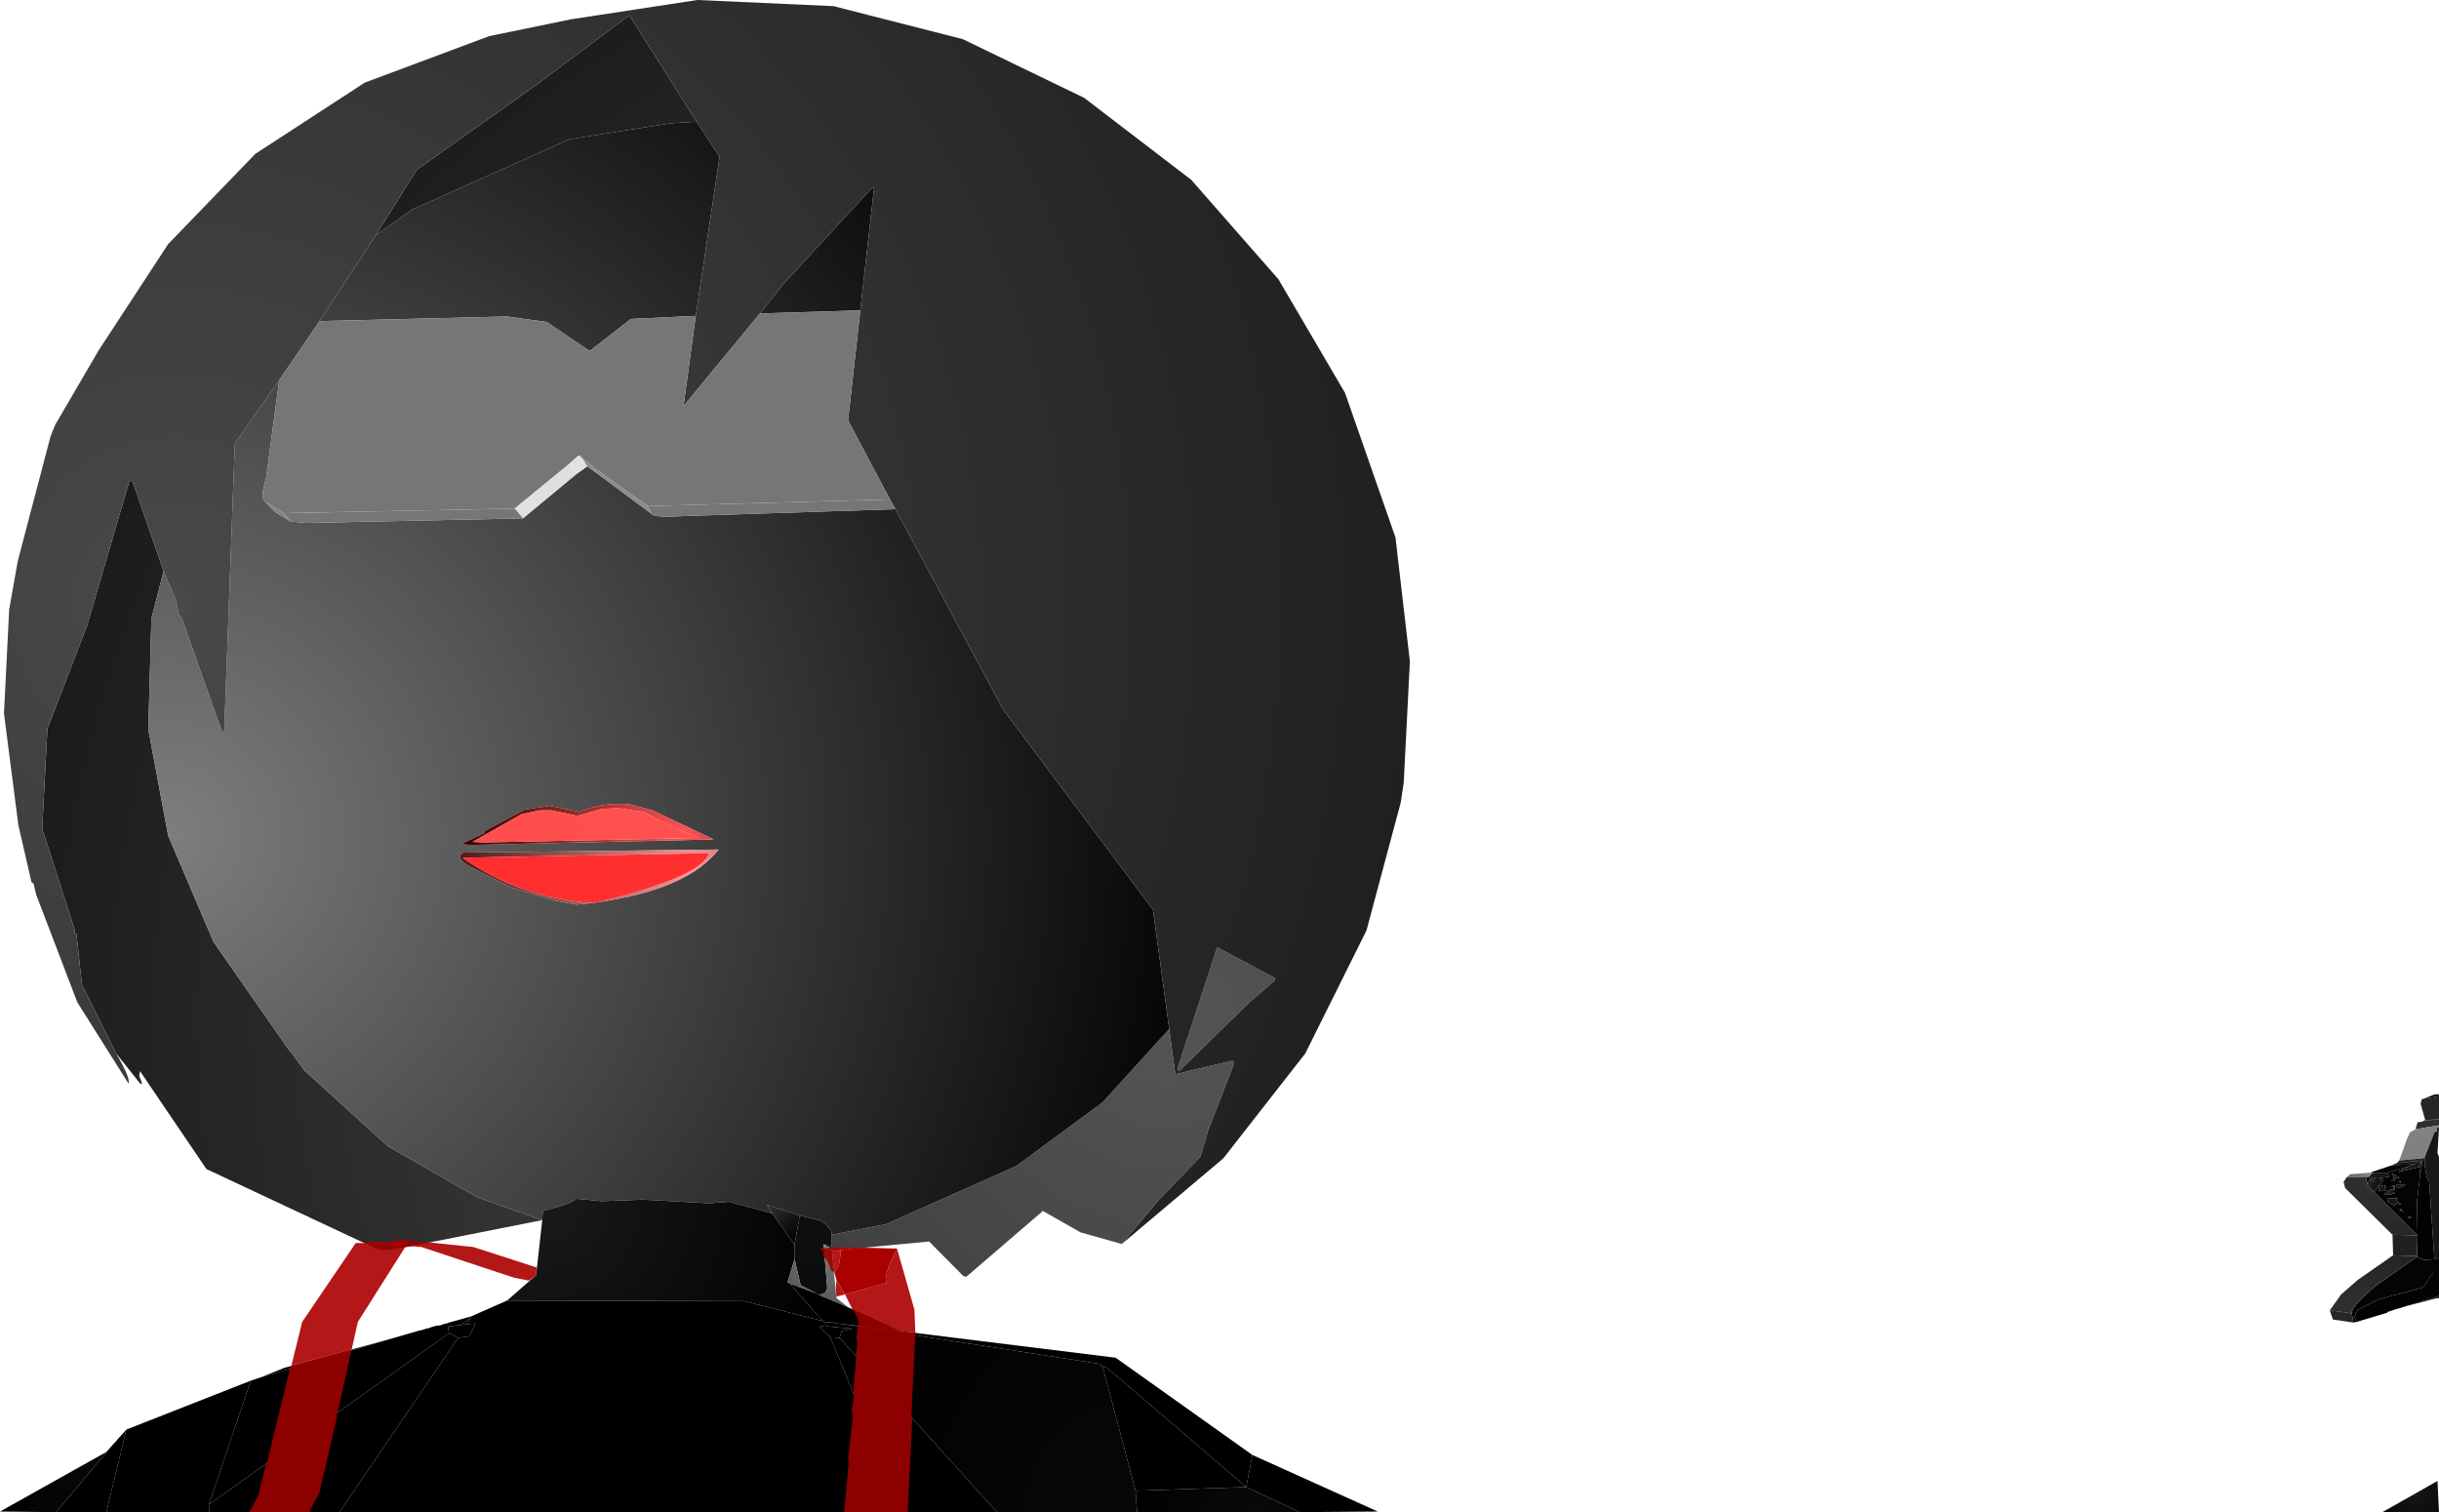 <?xml version="1.0" encoding="UTF-8" standalone="no"?>
<svg xmlns:xlink="http://www.w3.org/1999/xlink" height="247.25px" width="398.75px" xmlns="http://www.w3.org/2000/svg">
  <g transform="matrix(1.0, 0.0, 0.0, 1.0, 399.65, 248.15)">
    <path d="M-216.25 -44.75 L-223.0 -46.65 -229.15 -50.15 -241.65 -39.4 -242.15 -39.5 -247.75 -45.15 -263.65 -43.65 -263.75 -43.9 -263.75 -44.65 -263.65 -46.25 -254.75 -48.0 -233.5 -57.5 -219.4 -67.9 -208.5 -79.9 -207.5 -72.5 -198.5 -74.65 -197.9 -74.65 -197.9 -74.25 -202.15 -63.25 -203.4 -59.0 -210.25 -51.9 -216.25 -44.75 M-311.0 -48.65 L-335.75 -43.75 -337.65 -43.75 -365.9 -57.0 -376.75 -73.0 -376.9 -72.25 -376.4 -70.9 -376.75 -71.0 -380.65 -75.9 -386.25 -87.15 -387.15 -95.4 -387.5 -95.5 -387.4 -96.0 -392.75 -112.65 -391.9 -129.0 -385.4 -145.9 -378.5 -169.5 -378.0 -169.5 -372.9 -154.75 -374.9 -147.0 -375.4 -128.9 -372.15 -111.5 -364.75 -94.15 -352.25 -76.25 -351.9 -75.9 -349.9 -73.15 -336.25 -60.75 -321.65 -52.4 -311.0 -48.65 M-338.25 -209.65 L-331.5 -220.4 -312.15 -234.15 -296.75 -245.65 -285.75 -228.25 -289.9 -228.0 -306.5 -225.4 -332.25 -213.9 -338.25 -209.65 M-195.5 -84.15 L-206.9 -73.0 -207.15 -73.4 -200.65 -93.25 -191.25 -88.25 -191.15 -87.9 -195.5 -84.15" fill="url(#gradient0)" fill-rule="evenodd" stroke="none"/>
    <path d="M-372.9 -154.75 L-370.9 -150.0 -370.4 -147.65 -369.9 -147.0 -363.4 -128.65 -363.0 -128.4 -361.25 -175.65 -354.0 -186.0 -356.15 -169.9 Q-357.25 -166.5 -356.15 -166.0 L-354.75 -164.5 -352.15 -162.9 -349.75 -162.65 -314.15 -163.4 -305.4 -170.65 -303.65 -171.9 -302.25 -170.9 -293.15 -164.15 Q-292.75 -163.5 -288.5 -163.75 L-253.25 -164.9 -235.65 -132.15 -211.15 -99.4 -208.5 -79.9 -219.4 -67.9 -233.5 -57.5 -254.75 -48.0 -263.65 -46.25 -263.65 -46.4 -263.75 -46.9 -264.65 -48.0 -265.75 -48.65 -268.9 -49.4 -274.25 -51.15 -273.4 -49.75 -280.5 -51.65 -283.65 -51.4 -294.5 -52.0 -301.25 -51.75 -305.5 -52.15 Q-305.9 -51.4 -310.9 -50.15 L-311.0 -48.65 -321.65 -52.4 -336.25 -60.75 -349.9 -73.15 -351.9 -75.9 -352.25 -76.25 -364.75 -94.15 -372.15 -111.5 -375.4 -128.9 -374.9 -147.0 -372.9 -154.75 M-347.4 -195.65 L-338.25 -209.65 -332.25 -213.9 -306.5 -225.4 -289.9 -228.0 -285.75 -228.25 -282.0 -222.5 -285.9 -196.5 -296.5 -196.0 -303.25 -190.75 -310.25 -195.5 -316.75 -196.4 -347.4 -195.65 M-275.4 -196.9 L-271.65 -201.65 -257.0 -217.5 -256.75 -217.4 -259.0 -197.4 -275.4 -196.9 M-301.8 -100.65 Q-287.3 -102.7 -282.15 -109.25 L-323.9 -108.75 Q-325.4 -107.9 -322.75 -106.4 L-316.0 -103.0 -308.9 -100.9 -305.4 -100.25 -302.85 -100.5 -302.5 -100.5 -301.8 -100.65 M-320.4 -112.25 L-320.5 -111.9 -324.25 -110.15 -322.75 -110.0 -283.0 -110.9 -293.0 -115.65 -296.75 -116.65 Q-301.25 -117.0 -304.9 -115.4 L-309.75 -116.4 -314.0 -115.75 -320.4 -112.25" fill="url(#gradient1)" fill-rule="evenodd" stroke="none"/>
    <path d="M-380.65 -75.9 Q-378.25 -71.75 -378.65 -71.0 L-387.0 -84.25 -393.75 -101.9 -394.15 -103.65 -394.5 -103.9 -396.65 -113.25 -399.0 -131.5 -398.15 -148.5 -396.75 -156.4 -391.4 -176.75 -390.65 -178.65 -383.5 -190.9 -372.15 -208.25 -357.9 -223.0 -340.0 -234.65 -319.65 -242.25 -306.25 -245.0 -285.65 -248.15 -263.4 -247.15 -242.25 -241.75 -222.4 -232.15 -204.9 -218.75 -190.65 -202.5 -179.75 -183.9 -171.5 -160.25 -169.15 -140.0 -170.15 -120.25 -170.65 -116.9 -176.25 -96.0 -186.25 -75.9 -199.65 -58.75 -216.25 -44.75 -210.25 -51.9 -203.4 -59.0 -202.15 -63.25 -197.9 -74.25 -197.9 -74.65 -198.5 -74.65 -207.5 -72.5 -208.5 -79.9 -211.15 -99.4 -235.65 -132.15 -253.25 -164.9 -254.15 -166.5 -261.0 -179.4 -259.0 -197.4 -256.75 -217.4 -257.0 -217.5 -271.65 -201.65 -275.4 -196.9 -287.9 -181.75 -285.9 -196.5 -282.0 -222.5 -285.75 -228.25 -296.75 -245.65 -312.15 -234.15 -331.5 -220.4 -338.25 -209.65 -347.4 -195.65 -354.0 -186.0 -361.25 -175.65 -363.0 -128.4 -363.4 -128.65 -369.9 -147.0 -370.4 -147.65 -370.9 -150.0 -372.9 -154.75 -378.0 -169.5 -378.5 -169.5 -385.4 -145.9 -391.9 -129.0 -392.75 -112.65 -387.4 -96.0 -387.5 -95.5 -387.15 -95.4 -386.25 -87.15 -380.65 -75.9 M-195.5 -84.15 L-191.15 -87.9 -191.25 -88.25 -200.65 -93.25 -207.15 -73.4 -206.9 -73.0 -195.5 -84.15" fill="url(#gradient2)" fill-rule="evenodd" stroke="none"/>
    <path d="M-354.0 -186.0 L-347.4 -195.65 -316.75 -196.4 -310.25 -195.5 -303.25 -190.75 -296.5 -196.0 -285.9 -196.5 -287.9 -181.75 -275.4 -196.9 -259.0 -197.4 -261.0 -179.4 -254.15 -166.5 -293.75 -165.4 -302.65 -171.75 -303.0 -172.15 -304.4 -173.15 -304.9 -173.65 -305.25 -173.5 -306.65 -172.25 -315.5 -165.0 -353.25 -164.25 -356.15 -166.0 Q-357.25 -166.5 -356.15 -169.9 L-354.0 -186.0" fill="url(#gradient3)" fill-rule="evenodd" stroke="none"/>
    <path d="M-303.65 -171.9 L-305.4 -170.65 -306.65 -172.25 -305.25 -173.5 -304.9 -173.65 -304.4 -173.15 -303.65 -171.9" fill="url(#gradient4)" fill-rule="evenodd" stroke="none"/>
    <path d="M-302.25 -170.9 L-303.65 -171.9 -304.4 -173.15 -303.0 -172.15 -302.65 -171.75 -302.25 -170.9" fill="url(#gradient5)" fill-rule="evenodd" stroke="none"/>
    <path d="M-314.15 -163.4 L-315.5 -165.0 -306.65 -172.25 -305.4 -170.65 -314.15 -163.4" fill="url(#gradient6)" fill-rule="evenodd" stroke="none"/>
    <path d="M-314.15 -163.4 L-349.75 -162.65 -352.15 -162.9 -353.25 -164.25 -315.5 -165.0 -314.15 -163.4" fill="url(#gradient7)" fill-rule="evenodd" stroke="none"/>
    <path d="M-353.25 -164.25 L-352.15 -162.9 -354.75 -164.5 -356.15 -166.0 -353.25 -164.25" fill="url(#gradient8)" fill-rule="evenodd" stroke="none"/>
    <path d="M-254.15 -166.5 L-253.25 -164.9 -288.5 -163.75 Q-292.75 -163.5 -293.15 -164.15 L-293.75 -165.4 -254.15 -166.5" fill="url(#gradient9)" fill-rule="evenodd" stroke="none"/>
    <path d="M-302.65 -171.75 L-293.75 -165.4 -293.15 -164.15 -302.25 -170.9 -302.65 -171.75" fill="url(#gradient10)" fill-rule="evenodd" stroke="none"/>
    <path d="M-320.4 -112.25 L-314.0 -115.75 -309.75 -116.4 -304.9 -115.4 Q-301.25 -117.0 -296.75 -116.65 L-293.0 -115.65 -283.0 -110.9 -322.75 -110.0 -324.25 -110.15 -320.5 -111.9 -320.4 -112.25 M-322.4 -110.5 L-320.65 -110.4 -285.4 -111.15 Q-290.05 -113.05 -294.5 -115.4 L-298.5 -116.0 -301.15 -115.9 -305.25 -114.75 -309.5 -115.65 -311.4 -115.65 -314.4 -115.0 -322.4 -110.5" fill="url(#gradient11)" fill-rule="evenodd" stroke="none"/>
    <path d="M-322.4 -110.5 L-314.4 -115.0 -311.4 -115.65 -309.5 -115.65 -305.25 -114.75 -301.15 -115.9 -298.5 -116.0 -294.5 -115.4 Q-290.05 -113.05 -285.4 -111.15 L-320.65 -110.4 -322.4 -110.5" fill="url(#gradient12)" fill-rule="evenodd" stroke="none"/>
    <path d="M-302.85 -100.5 L-305.4 -100.25 -308.9 -100.9 -316.0 -103.0 -322.75 -106.4 Q-325.4 -107.9 -323.9 -108.75 L-282.15 -109.25 Q-287.3 -102.7 -301.8 -100.65 -284.9 -104.8 -283.75 -108.65 L-324.0 -107.9 Q-314.4 -101.25 -302.85 -100.5" fill="url(#gradient13)" fill-rule="evenodd" stroke="none"/>
    <path d="M-301.8 -100.65 L-302.5 -100.5 -302.85 -100.5 Q-314.4 -101.25 -324.0 -107.9 L-283.75 -108.65 Q-284.9 -104.8 -301.8 -100.65" fill="url(#gradient14)" fill-rule="evenodd" stroke="none"/>
    <path d="M-3.4 -68.5 L-1.75 -69.15 -1.0 -69.25 -0.9 -68.9 -3.4 -68.5" fill="url(#gradient15)" fill-rule="evenodd" stroke="none"/>
    <path d="M-3.15 -65.0 L-3.9 -67.65 -3.75 -68.4 -3.4 -68.5 -0.9 -68.9 -0.9 -65.15 -3.15 -65.0" fill="url(#gradient16)" fill-rule="evenodd" stroke="none"/>
    <path d="M-3.4 -64.9 L-3.15 -65.0 -0.9 -65.15 -3.4 -64.9" fill="url(#gradient17)" fill-rule="evenodd" stroke="none"/>
    <path d="M-4.75 -63.5 L-4.4 -64.65 -3.65 -64.75 -3.4 -64.9 -0.9 -65.15 -0.9 -64.15 -4.75 -63.5" fill="url(#gradient18)" fill-rule="evenodd" stroke="none"/>
    <path d="M-7.4 -58.4 L-6.15 -61.9 -5.65 -63.0 -4.75 -63.5 -0.9 -64.15 -0.9 -63.75 -1.25 -63.75 -1.25 -63.15 -1.65 -63.0 -3.25 -58.9 -3.65 -58.75 -7.4 -58.4" fill="url(#gradient19)" fill-rule="evenodd" stroke="none"/>
    <path d="M-0.9 -63.75 L-1.15 -59.65 -0.9 -58.9 -0.9 -42.25 -1.65 -42.25 -2.5 -54.9 Q-3.25 -56.0 -3.25 -58.9 L-1.65 -63.0 -1.25 -63.15 -1.25 -63.75 -0.9 -63.75" fill="url(#gradient20)" fill-rule="evenodd" stroke="none"/>
    <path d="M-7.75 -58.0 L-7.4 -58.4 -3.65 -58.75 -3.25 -58.9 -3.65 -58.25 -4.25 -58.4 -4.5 -58.25 -5.5 -58.25 -5.75 -58.15 -6.9 -58.15 -7.25 -58.0 -7.75 -58.0" fill="url(#gradient21)" fill-rule="evenodd" stroke="none"/>
    <path d="M-0.9 -42.25 L-0.9 -40.0 -1.9 -40.0 -3.5 -37.65 -10.9 -35.65 -14.15 -34.0 -14.75 -32.9 -14.4 -32.0 -14.9 -31.9 -15.15 -33.4 Q-15.4 -34.4 -11.15 -38.0 L-4.5 -42.65 -3.4 -42.15 -1.65 -42.25 -0.9 -42.25 M-0.9 -36.25 L-0.9 -35.9 -1.25 -35.9 -6.0 -34.65 -0.9 -36.25" fill="url(#gradient22)" fill-rule="evenodd" stroke="none"/>
    <path d="M-3.25 -58.9 Q-3.25 -56.0 -2.5 -54.9 L-1.65 -42.25 -3.4 -42.15 -4.5 -42.65 -4.5 -42.75 -4.4 -46.15 -4.5 -51.65 -4.0 -55.9 -4.0 -56.25 -3.9 -56.5 -3.9 -56.9 -3.75 -57.4 -3.65 -58.25 -3.25 -58.9" fill="url(#gradient23)" fill-rule="evenodd" stroke="none"/>
    <path d="M-8.5 -57.65 L-7.75 -58.0 -7.25 -58.0 -6.9 -58.15 -5.75 -58.15 -5.5 -58.25 -4.5 -58.25 -4.25 -58.4 -3.65 -58.25 -3.9 -58.15 -4.0 -58.15 -5.0 -57.75 -8.5 -57.65" fill="url(#gradient24)" fill-rule="evenodd" stroke="none"/>
    <path d="M-11.5 -53.25 L-12.25 -54.0 -12.15 -54.5 -12.25 -54.5 -12.15 -54.75 -11.65 -55.75 -12.15 -55.0 -12.35 -55.1 -12.0 -55.65 -12.15 -56.0 -11.75 -56.4 -9.4 -56.4 -9.0 -55.75 -10.65 -55.5 -10.0 -55.15 -11.5 -53.25 M-12.5 -54.25 L-12.65 -54.75 -12.4 -55.05 -12.5 -54.25 M-5.75 -57.5 L-5.0 -57.75 -4.0 -57.65 -4.0 -58.15 -3.9 -58.15 -3.65 -58.25 -3.75 -57.4 -7.65 -56.5 -5.75 -57.5 M-12.4 -55.75 L-12.15 -56.0 -12.25 -55.5 -12.4 -55.75 M-10.65 -53.9 L-10.75 -54.15 -9.75 -54.4 -9.75 -54.0 -9.5 -54.15 -9.9 -53.5 -8.4 -53.65 -8.25 -54.15 -8.75 -54.15 -8.15 -54.4 -8.15 -53.65 -9.15 -53.25 -8.65 -52.75 -9.9 -52.9 -9.15 -53.4 -10.25 -53.4 -10.75 -53.5 -10.65 -53.9 M-11.75 -54.75 L-11.25 -55.5 -11.5 -55.65 -11.75 -54.75 M-7.9 -56.0 L-8.15 -55.5 -7.9 -55.6 -8.25 -55.0 -8.75 -55.0 -8.25 -55.5 -8.65 -56.25 -7.9 -56.0 M-8.75 -53.0 L-8.5 -53.25 -8.15 -53.25 -8.25 -53.0 -8.75 -53.0 M-7.9 -54.4 L-6.4 -54.4 -7.15 -54.0 -7.75 -54.0 -7.9 -54.4 M-7.15 -54.75 L-7.5 -54.9 -7.25 -55.15 -7.15 -54.75 M-7.85 -55.6 L-7.5 -55.75 -7.5 -55.4 -7.85 -55.6 M-3.9 -56.9 L-3.9 -56.5 -4.15 -56.4 -3.9 -56.9 M-6.65 -49.9 L-7.4 -50.4 -6.75 -50.5 -7.15 -50.4 -6.65 -49.9 M-8.25 -51.0 L-9.25 -51.65 -9.4 -52.15 -7.65 -52.25 -7.9 -51.9 -7.0 -51.15 -7.9 -51.4 -8.25 -51.0 M-5.75 -48.9 L-6.0 -49.15 -5.4 -49.15 -5.75 -48.9" fill="url(#gradient25)" fill-rule="evenodd" stroke="none"/>
    <path d="M-4.4 -46.15 L-11.5 -53.25 -10.0 -55.15 -10.65 -55.5 -9.0 -55.75 -9.4 -56.4 -5.75 -57.5 -7.65 -56.5 -3.75 -57.4 -3.9 -56.9 -4.15 -56.4 -3.9 -56.5 -4.0 -56.25 -4.0 -55.9 -4.5 -51.65 -4.4 -46.15 M-12.25 -54.0 L-12.5 -54.25 -12.4 -55.05 -12.65 -54.75 -12.75 -54.9 -12.75 -55.65 -12.4 -55.75 -12.25 -55.5 -12.15 -56.0 -12.0 -55.65 -12.35 -55.1 -12.15 -55.0 -11.65 -55.75 -12.15 -54.75 -12.25 -54.5 -12.15 -54.5 -12.25 -54.0 M-10.65 -53.9 L-10.75 -53.5 -10.25 -53.4 -9.15 -53.4 -9.9 -52.9 -8.65 -52.75 -9.15 -53.25 -8.15 -53.65 -8.15 -54.4 -8.75 -54.15 -8.25 -54.15 -8.4 -53.65 -9.9 -53.5 -9.5 -54.15 -9.75 -54.0 -9.75 -54.4 -10.75 -54.15 -10.65 -53.9 M-11.75 -54.75 L-11.5 -55.65 -11.25 -55.5 -11.75 -54.75 M-7.9 -56.0 L-8.65 -56.25 -8.25 -55.5 -8.75 -55.0 -8.25 -55.0 -7.9 -55.6 -8.15 -55.5 -7.9 -56.0 M-7.85 -55.6 L-7.5 -55.4 -7.5 -55.75 -7.85 -55.6 M-7.15 -54.75 L-7.25 -55.15 -7.5 -54.9 -7.15 -54.75 M-7.9 -54.4 L-7.75 -54.0 -7.15 -54.0 -6.4 -54.4 -7.9 -54.4 M-8.75 -53.0 L-8.25 -53.0 -8.15 -53.25 -8.5 -53.25 -8.75 -53.0 M-5.0 -57.75 L-4.0 -58.15 -4.0 -57.65 -5.0 -57.75 M-5.75 -48.9 L-5.4 -49.15 -6.0 -49.15 -5.75 -48.9 M-8.25 -51.0 L-7.9 -51.4 -7.0 -51.15 -7.9 -51.9 -7.65 -52.25 -9.4 -52.15 -9.25 -51.65 -8.25 -51.0 M-6.65 -49.9 L-7.15 -50.4 -6.75 -50.5 -7.4 -50.4 -6.65 -49.9" fill="url(#gradient26)" fill-rule="evenodd" stroke="none"/>
    <path d="M-12.25 -56.4 L-8.5 -57.65 -5.0 -57.75 -5.75 -57.5 -9.4 -56.4 -11.75 -56.4 -12.25 -56.4" fill="url(#gradient27)" fill-rule="evenodd" stroke="none"/>
    <path d="M-16.0 -55.65 L-15.4 -56.15 -12.25 -56.4 -11.75 -56.4 -12.15 -56.0 -12.4 -55.75 -16.0 -55.65" fill="url(#gradient28)" fill-rule="evenodd" stroke="none"/>
    <path d="M-8.5 -46.25 L-16.25 -53.9 -16.5 -54.9 -16.0 -55.65 -12.4 -55.75 -12.75 -55.65 -12.75 -54.9 -12.65 -54.75 -12.5 -54.25 -12.25 -54.0 -11.5 -53.25 -4.4 -46.15 -8.5 -46.25" fill="url(#gradient29)" fill-rule="evenodd" stroke="none"/>
    <path d="M-273.4 -49.75 L-274.25 -51.15 -268.9 -49.4 -269.75 -44.65 -273.4 -49.75" fill="url(#gradient30)" fill-rule="evenodd" stroke="none"/>
    <path d="M-268.9 -49.4 L-265.75 -48.65 -264.65 -48.0 -263.75 -46.9 -263.65 -46.4 -263.65 -46.25 -263.75 -44.65 -264.0 -44.15 -265.0 -44.75 -264.4 -37.5 -264.75 -36.75 -265.75 -36.4 -266.15 -36.65 -268.75 -38.0 -269.75 -42.25 -269.75 -44.65 -268.9 -49.4" fill="url(#gradient31)" fill-rule="evenodd" stroke="none"/>
    <path d="M-316.75 -35.5 L-312.0 -39.65 -311.0 -48.65 -310.9 -50.15 Q-305.9 -51.4 -305.5 -52.15 L-301.25 -51.75 -294.5 -52.0 -283.65 -51.4 -280.5 -51.65 -273.4 -49.75 -269.75 -44.65 -269.75 -42.25 -270.9 -38.5 -270.5 -38.25 -265.15 -32.15 -278.0 -35.4 -316.75 -35.5" fill="url(#gradient32)" fill-rule="evenodd" stroke="none"/>
    <path d="M-8.4 -42.9 L-8.5 -46.25 -4.4 -46.15 -4.5 -42.75 -8.4 -42.9" fill="url(#gradient33)" fill-rule="evenodd" stroke="none"/>
    <path d="M-18.75 -33.9 L-16.9 -36.5 -14.15 -38.9 -8.4 -42.9 -4.5 -42.75 -4.5 -42.65 -11.15 -38.0 Q-15.4 -34.4 -15.15 -33.4 L-18.75 -33.9" fill="url(#gradient34)" fill-rule="evenodd" stroke="none"/>
    <path d="M-14.9 -31.9 L-18.25 -32.4 -18.75 -33.9 -15.15 -33.4 -14.9 -31.9" fill="url(#gradient35)" fill-rule="evenodd" stroke="none"/>
    <path d="M-0.9 -40.0 L-0.9 -36.25 -6.0 -34.65 -6.15 -34.65 -6.5 -34.5 -6.9 -34.4 -7.25 -34.25 -7.75 -34.15 -9.25 -33.65 -9.4 -33.5 -14.4 -32.0 -14.75 -32.9 -14.15 -34.0 -10.9 -35.65 -3.5 -37.65 -1.9 -40.0 -0.9 -40.0" fill="url(#gradient36)" fill-rule="evenodd" stroke="none"/>
    <path d="M-264.0 -44.15 L-263.75 -44.65 -263.75 -43.9 -264.0 -44.15" fill="url(#gradient37)" fill-rule="evenodd" stroke="none"/>
    <path d="M-263.65 -43.65 L-262.9 -35.9 -261.0 -34.4 -265.75 -36.4 -264.75 -36.75 -264.4 -37.5 -265.0 -44.75 -264.0 -44.15 -263.75 -43.9 -263.65 -43.65 M-269.75 -42.25 L-268.75 -38.0 -266.15 -36.65 -270.5 -38.25 -270.9 -38.5 -269.75 -42.25" fill="url(#gradient38)" fill-rule="evenodd" stroke="none"/>
    <path d="M-261.0 -34.4 L-252.4 -30.5 -261.75 -31.65 -262.0 -31.65 -262.65 -31.75 -263.0 -31.75 -263.4 -31.9 -264.75 -32.0 -265.15 -32.15 -270.5 -38.25 -266.15 -36.65 -265.75 -36.4 -261.0 -34.4" fill="url(#gradient39)" fill-rule="evenodd" stroke="none"/>
    <path d="M-252.15 -0.9 L-344.15 -0.9 -324.75 -29.4 -322.9 -29.65 -321.9 -31.75 -323.25 -31.65 -322.75 -32.65 -322.65 -32.9 -316.75 -35.5 -278.0 -35.4 -265.15 -32.15 -264.75 -32.0 -264.75 -31.75 -264.65 -31.4 -265.65 -31.25 -263.9 -29.5 -252.15 -0.9" fill="url(#gradient40)" fill-rule="evenodd" stroke="none"/>
    <path d="M-358.65 -22.4 L-357.15 -22.9 -336.45 -29.05 -330.9 -30.65 -330.75 -30.65 -330.0 -30.9 -329.5 -31.0 -329.15 -31.15 -328.25 -31.4 -328.0 -31.4 -327.5 -31.5 -327.15 -31.65 -326.65 -31.75 -326.25 -31.9 -322.65 -32.9 -322.75 -32.65 -324.4 -31.5 -326.4 -31.25 -326.25 -30.15 -365.5 -2.15 -358.65 -22.4" fill="url(#gradient41)" fill-rule="evenodd" stroke="none"/>
    <path d="M-357.15 -22.9 L-353.15 -24.5 -336.45 -29.05 -357.15 -22.9" fill="url(#gradient42)" fill-rule="evenodd" stroke="none"/>
    <path d="M-252.4 -30.5 L-217.25 -26.15 -194.9 -10.25 -195.9 -5.0 -218.65 -24.5 -219.4 -24.75 -219.9 -25.15 -261.75 -31.65 -252.4 -30.5" fill="url(#gradient43)" fill-rule="evenodd" stroke="none"/>
    <path d="M-213.75 -0.9 L-236.65 -0.9 -262.4 -29.4 -262.0 -30.5 -260.4 -30.9 -264.15 -31.25 -264.65 -31.4 -264.75 -31.75 -264.75 -32.0 -263.4 -31.9 -263.0 -31.75 -262.65 -31.75 -262.0 -31.65 -261.75 -31.65 -219.9 -25.15 -219.4 -24.75 -214.0 -4.4 -213.75 -0.9" fill="url(#gradient44)" fill-rule="evenodd" stroke="none"/>
    <path d="M-344.15 -0.9 L-365.4 -0.9 -365.5 -2.15 -326.25 -30.15 -324.75 -29.4 -344.15 -0.9 M-324.4 -31.5 L-322.75 -32.65 -323.25 -31.65 -324.4 -31.5" fill="url(#gradient45)" fill-rule="evenodd" stroke="none"/>
    <path d="M-264.65 -31.4 L-264.15 -31.25 -260.4 -30.9 -262.0 -30.5 -262.4 -29.4 -263.9 -29.5 -265.65 -31.25 -264.65 -31.4 M-324.75 -29.4 L-326.25 -30.15 -326.4 -31.25 -324.4 -31.5 -323.25 -31.65 -321.9 -31.75 -322.9 -29.65 -324.75 -29.4" fill="url(#gradient46)" fill-rule="evenodd" stroke="none"/>
    <path d="M-236.65 -0.9 L-252.15 -0.9 -263.9 -29.5 -262.4 -29.4 -236.65 -0.9" fill="url(#gradient47)" fill-rule="evenodd" stroke="none"/>
    <path d="M-365.4 -0.9 L-382.25 -0.9 -379.0 -14.4 -358.65 -22.4 -365.5 -2.15 -365.4 -0.9" fill="url(#gradient48)" fill-rule="evenodd" stroke="none"/>
    <path d="M-382.25 -0.9 L-390.5 -0.9 -382.4 -10.5 -382.25 -10.75 -379.0 -14.4 -382.25 -0.9" fill="url(#gradient49)" fill-rule="evenodd" stroke="none"/>
    <path d="M-390.5 -0.9 L-399.65 -1.0 -382.25 -10.75 -382.4 -10.5 -390.5 -0.9" fill="url(#gradient50)" fill-rule="evenodd" stroke="none"/>
    <path d="M-194.9 -10.25 L-174.4 -1.0 -187.15 -0.9 -195.9 -5.0 -194.9 -10.25" fill="url(#gradient51)" fill-rule="evenodd" stroke="none"/>
    <path d="M-214.0 -4.4 L-219.4 -24.75 -218.65 -24.5 -195.9 -5.0 -214.0 -4.4" fill="url(#gradient52)" fill-rule="evenodd" stroke="none"/>
    <path d="M-187.15 -0.9 L-213.75 -0.9 -214.0 -4.4 -195.9 -5.0 -187.15 -0.9" fill="url(#gradient53)" fill-rule="evenodd" stroke="none"/>
    <path d="M-10.15 -0.9 L-1.15 -6.0 -0.9 -0.9 -10.15 -0.9" fill="url(#gradient54)" fill-rule="evenodd" stroke="none"/>
    <path d="M-340.15 -44.9 L-340.15 -45.0 -337.25 -45.15 -335.75 -45.0 -335.5 -45.15 -335.5 -45.25 -332.75 -45.4 -333.4 -44.25 -336.25 -44.4 -336.25 -44.65 -338.25 -44.65 -338.5 -44.75 -339.75 -44.75 -340.15 -44.9 M-264.75 -44.0 L-265.0 -44.0 -265.0 -44.15 -264.9 -44.15 -264.75 -44.0 -264.15 -44.15 -258.9 -44.15 -263.0 -43.65 -263.75 -43.75 -264.0 -43.9 -264.75 -44.0" fill="#a90000" fill-rule="evenodd" stroke="none"/>
    <path d="M-340.65 -44.9 L-340.15 -44.9 -339.75 -44.75 -340.65 -44.9 M-253.0 -44.0 Q-255.4 -39.25 -254.65 -38.4 L-261.5 -36.5 -262.9 -38.9 -263.25 -40.15 -262.5 -41.25 -262.25 -42.9 -262.25 -43.65 -263.0 -43.65 -258.9 -44.15 -253.0 -44.0" fill="#ab0000" fill-rule="evenodd" stroke="none"/>
    <path d="M-330.0 -45.0 L-329.4 -45.0 -322.25 -44.25 -311.9 -40.9 -312.0 -39.75 -312.0 -39.65 -313.15 -38.75 -315.65 -39.25 -330.75 -44.25 -332.65 -44.4 -330.0 -45.0 M-333.4 -44.25 L-341.15 -32.0 -342.15 -27.5 -342.25 -27.5 -352.0 -24.9 -350.25 -32.0 -341.5 -44.9 -340.65 -44.9 -339.75 -44.75 -337.0 -43.65 -333.4 -44.25 M-250.0 -30.25 L-252.4 -30.5 -260.0 -33.75 -260.25 -34.0 -261.5 -36.5 -254.65 -38.4 Q-255.4 -39.25 -253.0 -44.0 L-250.15 -34.0 -250.0 -30.25 M-263.25 -40.15 L-263.65 -43.65 -263.0 -43.65 -262.25 -43.65 -262.25 -42.9 -262.5 -41.25 -263.25 -40.15 M-262.9 -38.9 L-261.5 -36.5 -262.9 -36.15 -263.0 -37.65 -262.9 -38.9" fill="#ab0000" fill-opacity="0.91" fill-rule="evenodd" stroke="none"/>
    <path d="M-332.65 -44.4 L-333.4 -44.25 -337.0 -43.65 -339.75 -44.75 -338.5 -44.75 -338.25 -44.65 -336.25 -44.65 -336.25 -44.4 -333.4 -44.25 -332.75 -45.4 -330.0 -45.0 -332.65 -44.4 M-342.25 -27.5 L-342.25 -27.15 -344.4 -17.4 -344.65 -17.0 -344.5 -16.75 -347.4 -4.15 -349.0 -1.15 -349.0 -0.9 -358.9 -0.9 -357.4 -3.65 -356.25 -8.5 -356.0 -9.0 -352.15 -24.75 -352.0 -24.75 -352.0 -24.9 -342.25 -27.5 M-260.0 -33.75 L-252.4 -30.5 -250.0 -30.25 -250.65 -16.5 -250.5 -16.0 -251.25 -0.9 -261.65 -0.9 -260.9 -9.0 -261.0 -9.65 -260.25 -16.25 -260.4 -17.65 -260.0 -20.0 -260.15 -20.9 -259.65 -26.25 -259.75 -26.5 -259.5 -28.5 -259.5 -28.75 -259.65 -29.25 -259.4 -31.15 -259.4 -31.25 -259.25 -32.15 -260.0 -33.75 M-265.0 -44.0 L-264.75 -44.0 -264.0 -43.9 -263.75 -43.75 -263.0 -43.65 -263.65 -43.65 -263.25 -40.15 -263.75 -40.4 -264.25 -41.75 -264.75 -42.4 -264.9 -42.5 -265.15 -43.0 -265.0 -43.5 -265.25 -43.65 -265.5 -43.9 -265.65 -44.15 -265.0 -44.0" fill="#9b0000" fill-opacity="0.91" fill-rule="evenodd" stroke="none"/>
  </g>
  <defs>
    <radialGradient cx="0" cy="0" gradientTransform="matrix(0.252, 0.0, 0.0, 0.252, -208.95, -82.0)" gradientUnits="userSpaceOnUse" id="gradient0" r="819.2" spreadMethod="pad">
      <stop offset="0.0" stop-color="#555555"/>
      <stop offset="1.0" stop-color="#161616"/>
    </radialGradient>
    <radialGradient cx="0" cy="0" gradientTransform="matrix(0.214, 0.0, 0.0, 0.214, -372.05, -111.65)" gradientUnits="userSpaceOnUse" id="gradient1" r="819.2" spreadMethod="pad">
      <stop offset="0.0" stop-color="#7e7e7e"/>
      <stop offset="1.0" stop-color="#000000"/>
    </radialGradient>
    <radialGradient cx="0" cy="0" gradientTransform="matrix(0.248, 0.0, 0.0, 0.248, -370.85, -149.7)" gradientUnits="userSpaceOnUse" id="gradient2" r="819.2" spreadMethod="pad">
      <stop offset="0.0" stop-color="#494949"/>
      <stop offset="1.0" stop-color="#202020"/>
    </radialGradient>
    <radialGradient cx="0" cy="0" gradientTransform="matrix(0.133, 0.0, 0.0, 0.133, -356.55, -166.45)" gradientUnits="userSpaceOnUse" id="gradient3" r="819.2" spreadMethod="pad">
      <stop offset="0.0" stop-color="#767676"/>
      <stop offset="1.0" stop-color="#767676"/>
    </radialGradient>
    <radialGradient cx="0" cy="0" gradientTransform="matrix(0.004, 0.0, 0.0, 0.004, -306.7, -172.3)" gradientUnits="userSpaceOnUse" id="gradient4" r="819.2" spreadMethod="pad">
      <stop offset="0.0" stop-color="#e2e2e2"/>
      <stop offset="1.0" stop-color="#e0e0e0"/>
    </radialGradient>
    <radialGradient cx="0" cy="0" gradientTransform="matrix(0.003, 0.0, 0.0, 0.003, -303.1, -172.4)" gradientUnits="userSpaceOnUse" id="gradient5" r="819.2" spreadMethod="pad">
      <stop offset="0.0" stop-color="#8c8c8c"/>
      <stop offset="1.0" stop-color="#8c8c8c"/>
    </radialGradient>
    <radialGradient cx="0" cy="0" gradientTransform="matrix(0.014, 0.0, 0.0, 0.014, -315.4, -165.1)" gradientUnits="userSpaceOnUse" id="gradient6" r="819.2" spreadMethod="pad">
      <stop offset="0.0" stop-color="#e1e1e1"/>
      <stop offset="1.0" stop-color="#dedede"/>
    </radialGradient>
    <radialGradient cx="0" cy="0" gradientTransform="matrix(0.046, 0.0, 0.0, 0.046, -315.4, -165.1)" gradientUnits="userSpaceOnUse" id="gradient7" r="819.2" spreadMethod="pad">
      <stop offset="0.0" stop-color="#767676"/>
      <stop offset="1.0" stop-color="#767676"/>
    </radialGradient>
    <radialGradient cx="0" cy="0" gradientTransform="matrix(0.005, 0.0, 0.0, 0.005, -353.3, -164.35)" gradientUnits="userSpaceOnUse" id="gradient8" r="819.2" spreadMethod="pad">
      <stop offset="0.0" stop-color="#838383"/>
      <stop offset="1.0" stop-color="#838383"/>
    </radialGradient>
    <radialGradient cx="0" cy="0" gradientTransform="matrix(0.049, 0.0, 0.0, 0.049, -253.6, -166.65)" gradientUnits="userSpaceOnUse" id="gradient9" r="819.2" spreadMethod="pad">
      <stop offset="0.0" stop-color="#767676"/>
      <stop offset="1.0" stop-color="#767676"/>
    </radialGradient>
    <radialGradient cx="0" cy="0" gradientTransform="matrix(0.014, 0.0, 0.0, 0.014, -293.8, -165.45)" gradientUnits="userSpaceOnUse" id="gradient10" r="819.2" spreadMethod="pad">
      <stop offset="0.0" stop-color="#8b8b8b"/>
      <stop offset="1.0" stop-color="#8b8b8b"/>
    </radialGradient>
    <radialGradient cx="0" cy="0" gradientTransform="matrix(0.044, 0.0, 0.0, 0.044, -287.95, -112.35)" gradientUnits="userSpaceOnUse" id="gradient11" r="819.2" spreadMethod="pad">
      <stop offset="0.0" stop-color="#ff5151"/>
      <stop offset="1.0" stop-color="#330000"/>
    </radialGradient>
    <radialGradient cx="0" cy="0" gradientTransform="matrix(0.043, 0.0, 0.0, 0.043, -287.3, -112.0)" gradientUnits="userSpaceOnUse" id="gradient12" r="819.2" spreadMethod="pad">
      <stop offset="0.0" stop-color="#ff5151"/>
      <stop offset="1.0" stop-color="#ff4c4c"/>
    </radialGradient>
    <radialGradient cx="0" cy="0" gradientTransform="matrix(0.047, 0.0, 0.0, 0.047, -286.6, -105.55)" gradientUnits="userSpaceOnUse" id="gradient13" r="819.2" spreadMethod="pad">
      <stop offset="0.0" stop-color="#f89797"/>
      <stop offset="1.0" stop-color="#4f1818"/>
    </radialGradient>
    <radialGradient cx="0" cy="0" gradientTransform="matrix(0.035, 0.0, 0.0, 0.035, -296.05, -102.1)" gradientUnits="userSpaceOnUse" id="gradient14" r="819.2" spreadMethod="pad">
      <stop offset="0.0" stop-color="#ff3030"/>
      <stop offset="1.0" stop-color="#ff2d2d"/>
    </radialGradient>
    <radialGradient cx="0" cy="0" gradientTransform="matrix(0.004, 0.0, 0.0, 0.004, -1.0, -69.3)" gradientUnits="userSpaceOnUse" id="gradient15" r="819.2" spreadMethod="pad">
      <stop offset="0.0" stop-color="#040404"/>
      <stop offset="1.0" stop-color="#040404"/>
    </radialGradient>
    <radialGradient cx="0" cy="0" gradientTransform="matrix(0.005, 0.0, 0.0, 0.005, -1.0, -69.0)" gradientUnits="userSpaceOnUse" id="gradient16" r="819.2" spreadMethod="pad">
      <stop offset="0.0" stop-color="#262626"/>
      <stop offset="1.0" stop-color="#262626"/>
    </radialGradient>
    <radialGradient cx="0" cy="0" gradientTransform="matrix(0.004, 0.0, 0.0, 0.004, -1.0, -65.45)" gradientUnits="userSpaceOnUse" id="gradient17" r="819.2" spreadMethod="pad">
      <stop offset="0.0" stop-color="#040404"/>
      <stop offset="1.0" stop-color="#040404"/>
    </radialGradient>
    <radialGradient cx="0" cy="0" gradientTransform="matrix(0.011, 0.0, 0.0, 0.011, -1.0, -65.25)" gradientUnits="userSpaceOnUse" id="gradient18" r="819.2" spreadMethod="pad">
      <stop offset="0.0" stop-color="#303030"/>
      <stop offset="1.0" stop-color="#303030"/>
    </radialGradient>
    <radialGradient cx="0" cy="0" gradientTransform="matrix(0.009, 0.0, 0.0, 0.009, -1.4, -63.2)" gradientUnits="userSpaceOnUse" id="gradient19" r="819.2" spreadMethod="pad">
      <stop offset="0.0" stop-color="#828282"/>
      <stop offset="1.0" stop-color="#808080"/>
    </radialGradient>
    <radialGradient cx="0" cy="0" gradientTransform="matrix(0.021, 0.0, 0.0, 0.021, -1.05, -59.3)" gradientUnits="userSpaceOnUse" id="gradient20" r="819.2" spreadMethod="pad">
      <stop offset="0.0" stop-color="#171717"/>
      <stop offset="1.0" stop-color="#171717"/>
    </radialGradient>
    <radialGradient cx="0" cy="0" gradientTransform="matrix(0.005, 0.0, 0.0, 0.005, -7.3, -58.5)" gradientUnits="userSpaceOnUse" id="gradient21" r="819.2" spreadMethod="pad">
      <stop offset="0.0" stop-color="#222222"/>
      <stop offset="1.0" stop-color="#222222"/>
    </radialGradient>
    <radialGradient cx="0" cy="0" gradientTransform="matrix(0.018, 0.0, 0.0, 0.018, -1.1, -36.0)" gradientUnits="userSpaceOnUse" id="gradient22" r="819.2" spreadMethod="pad">
      <stop offset="0.0" stop-color="#040404"/>
      <stop offset="1.0" stop-color="#040404"/>
    </radialGradient>
    <radialGradient cx="0" cy="0" gradientTransform="matrix(0.012, 0.0, 0.0, 0.012, -4.45, -51.35)" gradientUnits="userSpaceOnUse" id="gradient23" r="819.2" spreadMethod="pad">
      <stop offset="0.0" stop-color="#020202"/>
      <stop offset="1.0" stop-color="#020202"/>
    </radialGradient>
    <radialGradient cx="0" cy="0" gradientTransform="matrix(0.007, 0.0, 0.0, 0.007, -7.05, -58.3)" gradientUnits="userSpaceOnUse" id="gradient24" r="819.2" spreadMethod="pad">
      <stop offset="0.0" stop-color="#171717"/>
      <stop offset="1.0" stop-color="#171717"/>
    </radialGradient>
    <radialGradient cx="0" cy="0" gradientTransform="matrix(0.009, 0.0, 0.0, 0.009, -5.4, -54.55)" gradientUnits="userSpaceOnUse" id="gradient25" r="819.2" spreadMethod="pad">
      <stop offset="0.0" stop-color="#171717"/>
      <stop offset="1.0" stop-color="#171717"/>
    </radialGradient>
    <radialGradient cx="0" cy="0" gradientTransform="matrix(0.015, 0.0, 0.0, 0.015, -3.05, -58.6)" gradientUnits="userSpaceOnUse" id="gradient26" r="819.2" spreadMethod="pad">
      <stop offset="0.0" stop-color="#040404"/>
      <stop offset="1.0" stop-color="#040404"/>
    </radialGradient>
    <radialGradient cx="0" cy="0" gradientTransform="matrix(0.007, 0.0, 0.0, 0.007, -8.05, -57.8)" gradientUnits="userSpaceOnUse" id="gradient27" r="819.2" spreadMethod="pad">
      <stop offset="0.0" stop-color="#040404"/>
      <stop offset="1.0" stop-color="#040404"/>
    </radialGradient>
    <radialGradient cx="0" cy="0" gradientTransform="matrix(0.005, 0.0, 0.0, 0.005, -12.15, -56.05)" gradientUnits="userSpaceOnUse" id="gradient28" r="819.2" spreadMethod="pad">
      <stop offset="0.0" stop-color="#828282"/>
      <stop offset="1.0" stop-color="#656565"/>
    </radialGradient>
    <radialGradient cx="0" cy="0" gradientTransform="matrix(0.016, 0.0, 0.0, 0.016, -12.55, -55.65)" gradientUnits="userSpaceOnUse" id="gradient29" r="819.2" spreadMethod="pad">
      <stop offset="0.0" stop-color="#303030"/>
      <stop offset="1.0" stop-color="#262626"/>
    </radialGradient>
    <radialGradient cx="0" cy="0" gradientTransform="matrix(0.023, 0.0, 0.0, 0.023, -280.6, -60.5)" gradientUnits="userSpaceOnUse" id="gradient30" r="819.2" spreadMethod="pad">
      <stop offset="0.0" stop-color="#797979"/>
      <stop offset="1.0" stop-color="#000000"/>
    </radialGradient>
    <radialGradient cx="0" cy="0" gradientTransform="matrix(0.059, 0.0, 0.0, 0.059, -263.55, -48.7)" gradientUnits="userSpaceOnUse" id="gradient31" r="819.2" spreadMethod="pad">
      <stop offset="0.0" stop-color="#101010"/>
      <stop offset="1.0" stop-color="#000000"/>
    </radialGradient>
    <radialGradient cx="0" cy="0" gradientTransform="matrix(0.061, 0.0, 0.0, 0.061, -310.75, -51.75)" gradientUnits="userSpaceOnUse" id="gradient32" r="819.2" spreadMethod="pad">
      <stop offset="0.0" stop-color="#1a1a1a"/>
      <stop offset="1.0" stop-color="#000000"/>
    </radialGradient>
    <radialGradient cx="0" cy="0" gradientTransform="matrix(0.019, 0.0, 0.0, 0.019, -7.7, -58.1)" gradientUnits="userSpaceOnUse" id="gradient33" r="819.2" spreadMethod="pad">
      <stop offset="0.0" stop-color="#212121"/>
      <stop offset="1.0" stop-color="#202020"/>
    </radialGradient>
    <radialGradient cx="0" cy="0" gradientTransform="matrix(0.017, 0.0, 0.0, 0.017, -15.05, -33.75)" gradientUnits="userSpaceOnUse" id="gradient34" r="819.2" spreadMethod="pad">
      <stop offset="0.0" stop-color="#313131"/>
      <stop offset="1.0" stop-color="#222222"/>
    </radialGradient>
    <radialGradient cx="0" cy="0" gradientTransform="matrix(0.005, 0.0, 0.0, 0.005, -18.7, -33.95)" gradientUnits="userSpaceOnUse" id="gradient35" r="819.2" spreadMethod="pad">
      <stop offset="0.0" stop-color="#262626"/>
      <stop offset="1.0" stop-color="#262626"/>
    </radialGradient>
    <radialGradient cx="0" cy="0" gradientTransform="matrix(0.017, 0.0, 0.0, 0.017, -1.4, -36.3)" gradientUnits="userSpaceOnUse" id="gradient36" r="819.2" spreadMethod="pad">
      <stop offset="0.0" stop-color="#030303"/>
      <stop offset="1.0" stop-color="#030303"/>
    </radialGradient>
    <radialGradient cx="0" cy="0" gradientTransform="matrix(0.067, 0.0, 0.0, 0.067, -263.3, -56.2)" gradientUnits="userSpaceOnUse" id="gradient37" r="819.2" spreadMethod="pad">
      <stop offset="0.0" stop-color="#1a1a1a"/>
      <stop offset="1.0" stop-color="#151515"/>
    </radialGradient>
    <radialGradient cx="0" cy="0" gradientTransform="matrix(0.037, 0.0, 0.0, 0.037, -263.7, -43.95)" gradientUnits="userSpaceOnUse" id="gradient38" r="819.2" spreadMethod="pad">
      <stop offset="0.0" stop-color="#7b7b7b"/>
      <stop offset="1.0" stop-color="#090909"/>
    </radialGradient>
    <radialGradient cx="0" cy="0" gradientTransform="matrix(0.044, 0.0, 0.0, 0.044, -270.95, -38.6)" gradientUnits="userSpaceOnUse" id="gradient39" r="819.2" spreadMethod="pad">
      <stop offset="0.0" stop-color="#000000"/>
      <stop offset="1.0" stop-color="#000000"/>
    </radialGradient>
    <radialGradient cx="0" cy="0" gradientTransform="matrix(0.094, 0.0, 0.0, 0.094, -322.35, -33.1)" gradientUnits="userSpaceOnUse" id="gradient40" r="819.2" spreadMethod="pad">
      <stop offset="0.0" stop-color="#000000"/>
      <stop offset="1.0" stop-color="#000000"/>
    </radialGradient>
    <radialGradient cx="0" cy="0" gradientTransform="matrix(0.065, 0.0, 0.0, 0.065, -322.35, -33.1)" gradientUnits="userSpaceOnUse" id="gradient41" r="819.2" spreadMethod="pad">
      <stop offset="0.0" stop-color="#000000"/>
      <stop offset="1.0" stop-color="#000000"/>
    </radialGradient>
    <radialGradient cx="0" cy="0" gradientTransform="matrix(0.038, 0.0, 0.0, 0.038, -352.65, -24.65)" gradientUnits="userSpaceOnUse" id="gradient42" r="819.2" spreadMethod="pad">
      <stop offset="0.0" stop-color="#000000"/>
      <stop offset="1.0" stop-color="#000000"/>
    </radialGradient>
    <radialGradient cx="0" cy="0" gradientTransform="matrix(0.056, 0.0, 0.0, 0.056, -219.5, -25.1)" gradientUnits="userSpaceOnUse" id="gradient43" r="819.2" spreadMethod="pad">
      <stop offset="0.0" stop-color="#000000"/>
      <stop offset="1.0" stop-color="#000000"/>
    </radialGradient>
    <radialGradient cx="0" cy="0" gradientTransform="matrix(0.073, 0.0, 0.0, 0.073, -213.8, -1.0)" gradientUnits="userSpaceOnUse" id="gradient44" r="819.2" spreadMethod="pad">
      <stop offset="0.0" stop-color="#080808"/>
      <stop offset="1.0" stop-color="#000000"/>
    </radialGradient>
    <radialGradient cx="0" cy="0" gradientTransform="matrix(0.065, 0.0, 0.0, 0.065, -364.45, -1.0)" gradientUnits="userSpaceOnUse" id="gradient45" r="819.2" spreadMethod="pad">
      <stop offset="0.0" stop-color="#000000"/>
      <stop offset="1.0" stop-color="#000000"/>
    </radialGradient>
    <radialGradient cx="0" cy="0" gradientTransform="matrix(0.081, 0.0, 0.0, 0.081, -326.3, -31.35)" gradientUnits="userSpaceOnUse" id="gradient46" r="819.2" spreadMethod="pad">
      <stop offset="0.0" stop-color="#010101"/>
      <stop offset="1.0" stop-color="#000000"/>
    </radialGradient>
    <radialGradient cx="0" cy="0" gradientTransform="matrix(0.051, 0.0, 0.0, 0.051, -264.9, -32.1)" gradientUnits="userSpaceOnUse" id="gradient47" r="819.2" spreadMethod="pad">
      <stop offset="0.0" stop-color="#000000"/>
      <stop offset="1.0" stop-color="#000000"/>
    </radialGradient>
    <radialGradient cx="0" cy="0" gradientTransform="matrix(0.039, 0.0, 0.0, 0.039, -358.4, -22.5)" gradientUnits="userSpaceOnUse" id="gradient48" r="819.2" spreadMethod="pad">
      <stop offset="0.0" stop-color="#000000"/>
      <stop offset="1.0" stop-color="#000000"/>
    </radialGradient>
    <radialGradient cx="0" cy="0" gradientTransform="matrix(0.022, 0.0, 0.0, 0.022, -378.75, -14.75)" gradientUnits="userSpaceOnUse" id="gradient49" r="819.2" spreadMethod="pad">
      <stop offset="0.0" stop-color="#000000"/>
      <stop offset="1.0" stop-color="#000000"/>
    </radialGradient>
    <radialGradient cx="0" cy="0" gradientTransform="matrix(0.038, 0.0, 0.0, 0.038, -372.25, -16.5)" gradientUnits="userSpaceOnUse" id="gradient50" r="819.2" spreadMethod="pad">
      <stop offset="0.0" stop-color="#0d0d0d"/>
      <stop offset="1.0" stop-color="#020202"/>
    </radialGradient>
    <radialGradient cx="0" cy="0" gradientTransform="matrix(0.027, 0.0, 0.0, 0.027, -195.95, -5.1)" gradientUnits="userSpaceOnUse" id="gradient51" r="819.2" spreadMethod="pad">
      <stop offset="0.0" stop-color="#000000"/>
      <stop offset="1.0" stop-color="#000000"/>
    </radialGradient>
    <radialGradient cx="0" cy="0" gradientTransform="matrix(0.026, 0.0, 0.0, 0.026, -214.1, -4.45)" gradientUnits="userSpaceOnUse" id="gradient52" r="819.2" spreadMethod="pad">
      <stop offset="0.0" stop-color="#000000"/>
      <stop offset="1.0" stop-color="#000000"/>
    </radialGradient>
    <radialGradient cx="0" cy="0" gradientTransform="matrix(0.024, 0.0, 0.0, 0.024, -194.8, -1.0)" gradientUnits="userSpaceOnUse" id="gradient53" r="819.2" spreadMethod="pad">
      <stop offset="0.0" stop-color="#090909"/>
      <stop offset="1.0" stop-color="#010101"/>
    </radialGradient>
    <radialGradient cx="0" cy="0" gradientTransform="matrix(0.008, 0.0, 0.0, 0.008, -4.65, -3.95)" gradientUnits="userSpaceOnUse" id="gradient54" r="819.2" spreadMethod="pad">
      <stop offset="0.0" stop-color="#171717"/>
      <stop offset="1.0" stop-color="#070707"/>
    </radialGradient>
  </defs>
</svg>
